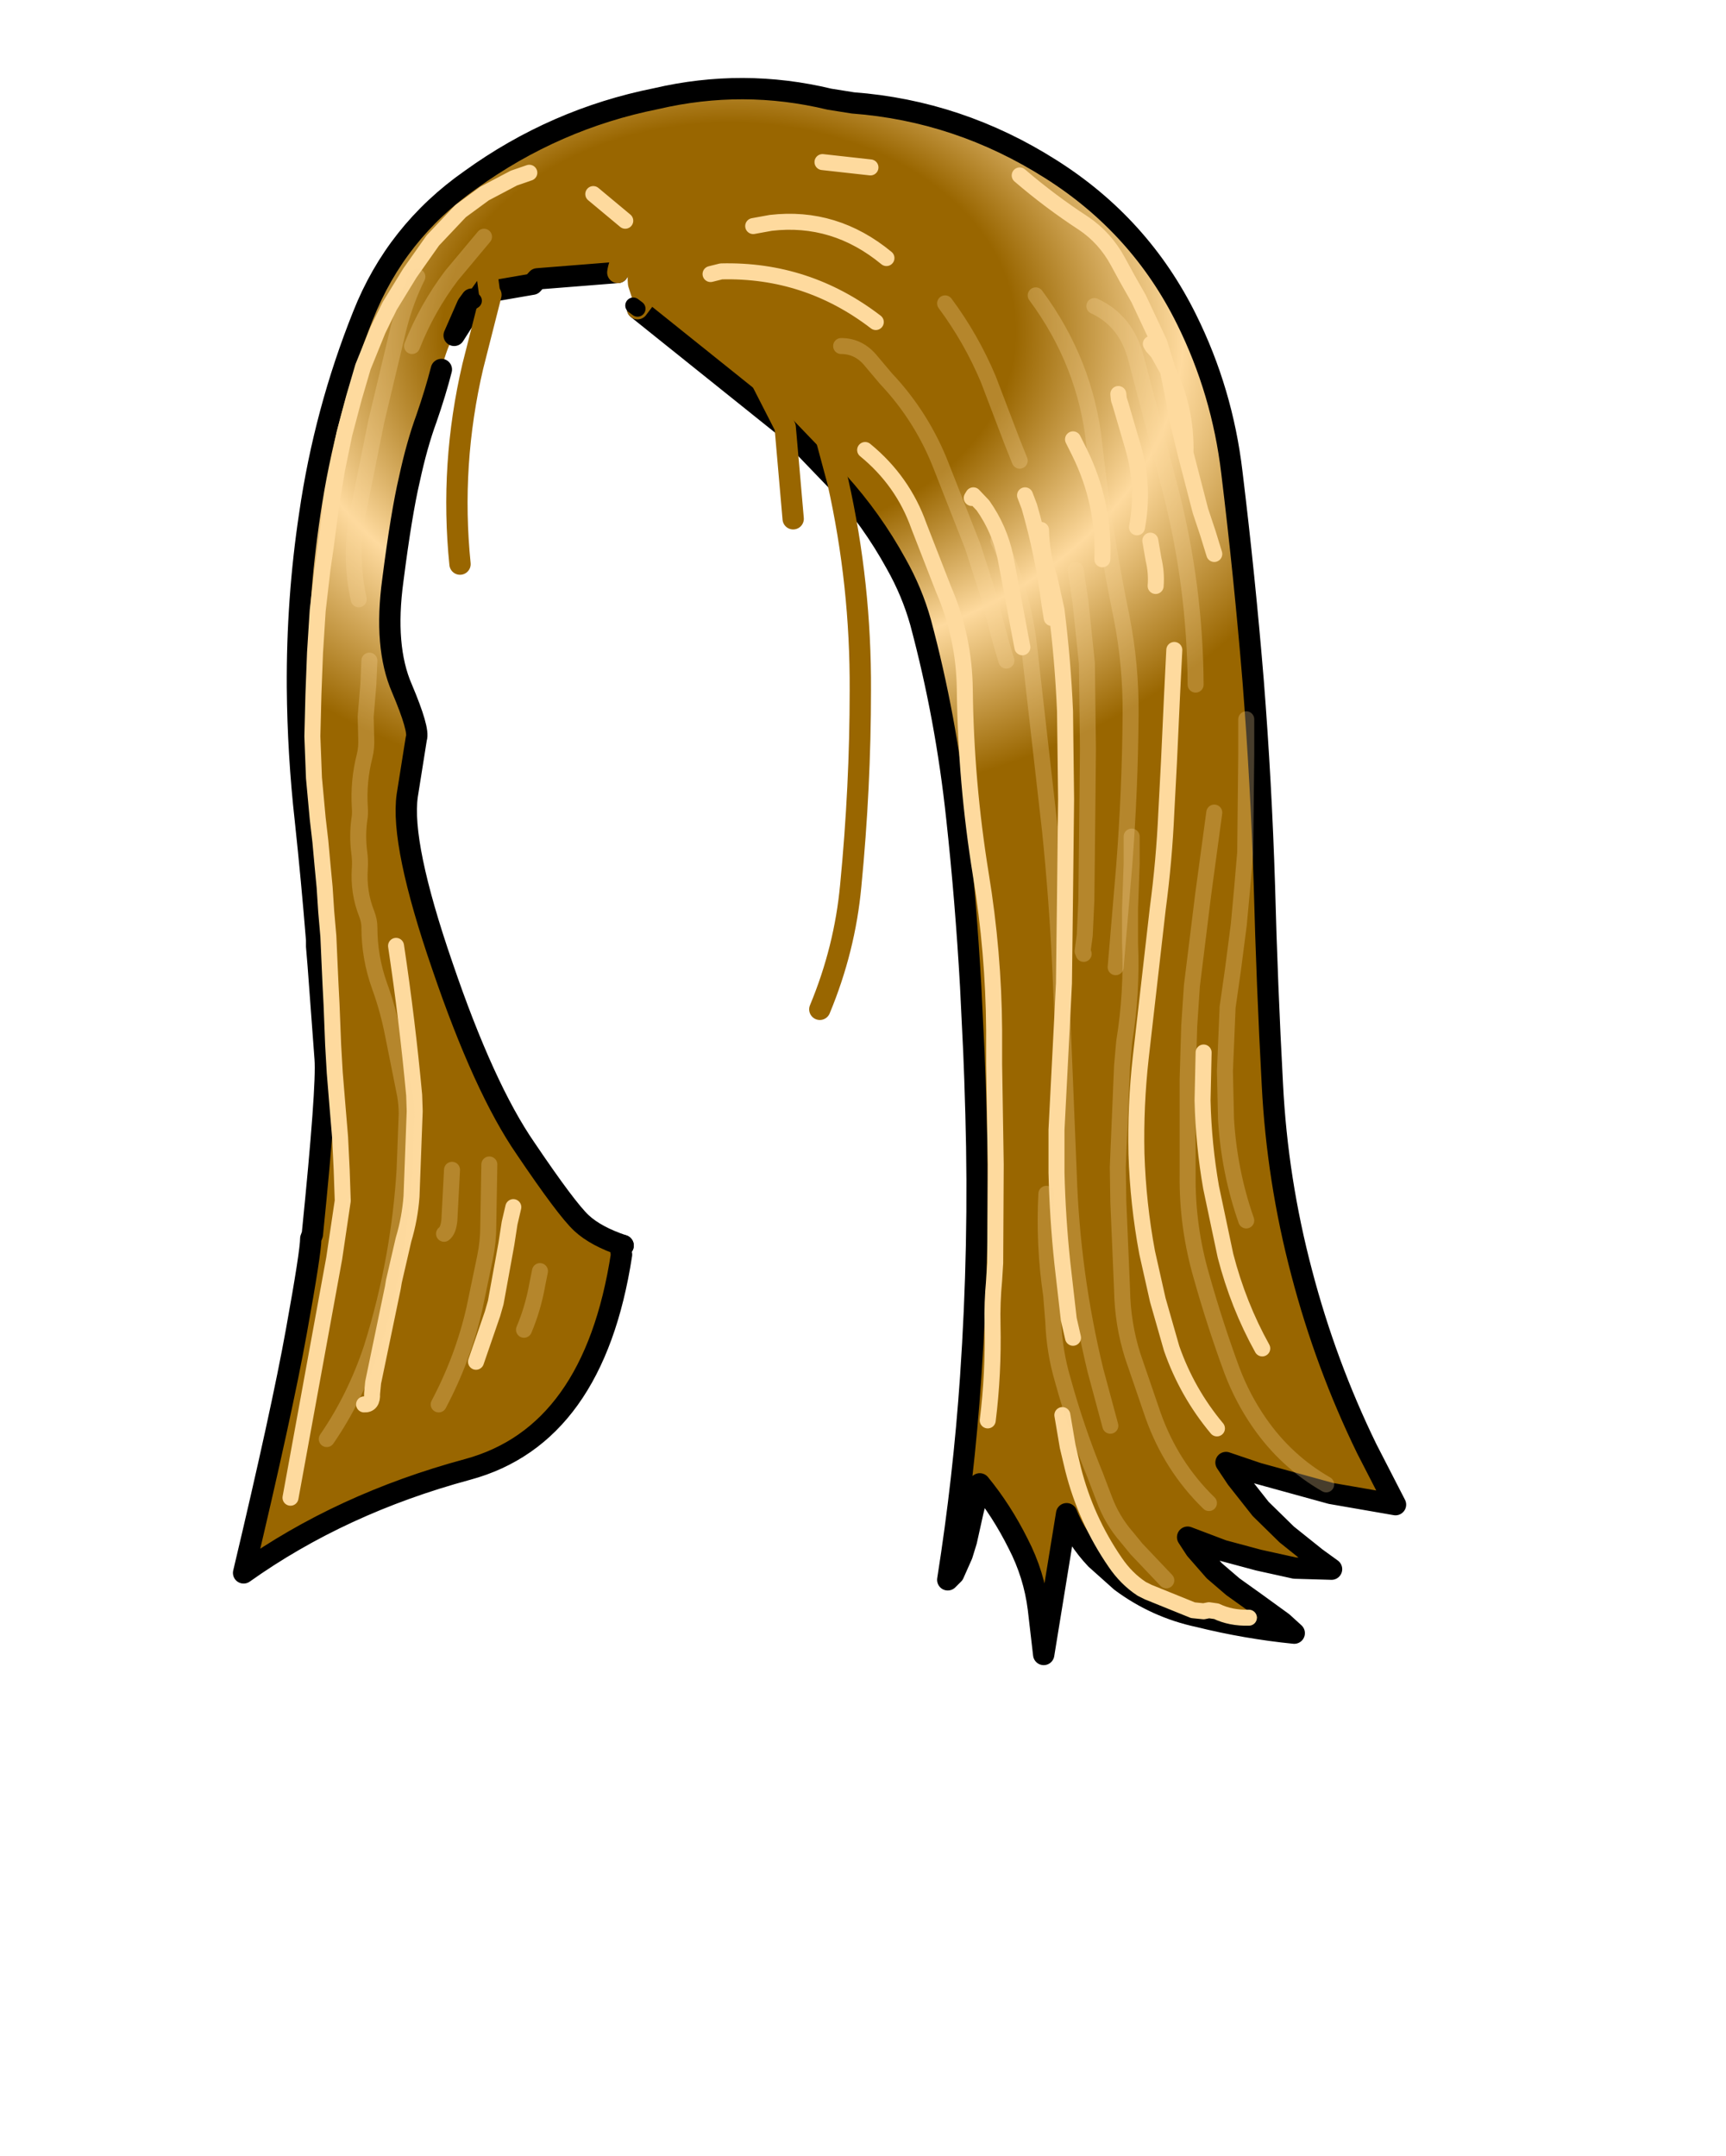 <?xml version="1.0" encoding="UTF-8" standalone="no"?>
<svg xmlns:xlink="http://www.w3.org/1999/xlink" xmlns="http://www.w3.org/2000/svg" height="202.2px" width="161.9px">
  <g transform="matrix(1.0, 0.0, 0.0, 1.0, 74.15, 81.7)">
    <g data-characterId="1370" height="147.85" transform="matrix(1.0, 0.0, 0.0, 1.0, -51.8, -73.9)" width="109.05" xlink:href="#shape0">
      <g id="shape0" transform="matrix(1.0, 0.0, 0.0, 1.0, 51.8, 73.9)">
        <path d="M-24.5 -65.5 L-25.95 -65.0 -28.7 -63.55 -30.95 -61.9 -33.55 -59.15 -35.7 -56.1 -37.6 -53.0 -38.7 -50.75 -40.1 -47.3 -40.95 -44.4 -41.85 -41.0 -42.55 -37.6 -43.1 -34.2 -43.6 -30.4 -43.9 -28.35 -44.35 -24.45 -44.6 -20.5 -44.75 -16.6 -44.85 -12.65 -44.7 -8.75 -44.35 -4.95 -44.1 -2.8 -43.9 -0.6 -43.7 1.5 -43.55 3.8 -43.35 6.1 -43.25 8.35 -43.15 10.55 -43.05 12.5 -42.9 16.3 -42.75 18.9 -42.5 21.95 -42.25 24.95 -42.1 28.0 -42.0 30.9 -42.8 36.3 -46.9 58.75 -42.8 36.3 -42.0 30.9 -42.1 28.0 -42.25 24.95 -42.5 21.95 -42.75 18.9 -42.9 16.3 -43.05 12.5 -43.15 10.55 -43.25 8.35 -43.35 6.1 -43.55 3.8 -43.7 1.5 -43.9 -0.6 -44.1 -2.8 -44.35 -4.95 -44.7 -8.75 -44.85 -12.65 -44.75 -16.6 -44.6 -20.5 -44.35 -24.45 -43.9 -28.35 -43.6 -30.4 -43.1 -34.2 -42.55 -37.6 -41.85 -41.0 -40.95 -44.4 -40.1 -47.3 -38.7 -50.75 -37.6 -53.0 -35.7 -56.1 -33.55 -59.15 -30.95 -61.9 -28.7 -63.55 -25.95 -65.0 -24.5 -65.5 M-28.35 -55.1 L-28.25 -54.35 -28.35 -55.1 -29.45 -53.55 -28.35 -55.1 -28.75 -58.05 -28.35 -55.1 M-28.55 -53.9 L-29.45 -53.55 -29.7 -53.5 -29.9 -53.65 -30.3 -53.1 -31.55 -50.25 Q-32.2 -49.2 -32.75 -47.05 -33.3 -44.9 -34.15 -42.45 -35.05 -40.0 -35.75 -36.75 -36.5 -33.55 -37.3 -27.3 -38.15 -21.05 -36.45 -17.15 -34.8 -13.25 -35.1 -12.45 L-35.95 -7.1 Q-36.6 -2.55 -32.65 8.9 -28.75 20.35 -24.85 26.0 -21.0 31.7 -19.6 33.0 -18.25 34.25 -15.7 35.1 -16.0 35.3 -15.85 35.95 -18.45 52.9 -30.3 56.1 -42.15 59.3 -51.3 65.8 -47.7 50.65 -46.35 43.15 -45.0 35.7 -45.0 34.45 L-44.85 34.05 Q-43.45 20.2 -43.65 17.6 L-44.3 8.85 -44.45 7.05 -44.45 6.45 Q-44.9 0.85 -45.5 -4.75 -46.2 -11.0 -46.25 -17.25 -46.3 -25.5 -45.1 -33.45 -43.7 -43.1 -40.1 -52.1 -37.0 -59.95 -30.0 -64.85 -22.1 -70.55 -12.6 -72.45 -4.45 -74.35 3.65 -72.4 L5.85 -72.05 Q15.8 -71.3 24.4 -65.85 32.8 -60.55 37.15 -51.75 40.5 -45.0 41.4 -37.4 42.6 -27.55 43.4 -17.8 44.15 -8.25 44.45 1.3 44.7 10.75 45.2 20.0 45.65 28.95 47.95 37.65 50.2 46.25 54.05 54.15 L56.75 59.4 50.7 58.35 43.8 56.45 40.85 55.45 41.85 56.95 44.1 59.8 46.55 62.2 49.3 64.4 50.75 65.45 47.3 65.35 43.9 64.6 40.55 63.7 37.25 62.45 38.0 63.6 39.75 65.6 41.5 67.1 43.6 68.6 46.15 70.45 47.25 71.45 Q42.75 71.0 38.3 69.9 34.3 69.05 31.0 66.6 L28.65 64.5 Q26.85 62.6 25.9 60.25 L23.75 73.45 23.25 69.15 Q22.85 65.95 21.35 63.05 19.8 59.95 17.75 57.45 L17.1 60.1 16.5 62.8 16.1 64.1 15.3 65.9 14.75 66.45 Q16.25 56.95 16.9 47.45 17.75 35.0 17.4 22.8 L17.3 19.55 17.2 16.95 16.9 10.8 Q16.45 2.8 15.6 -5.0 14.6 -14.4 12.2 -23.35 11.4 -26.2 9.9 -28.85 7.65 -32.95 4.45 -36.5 L1.75 -46.55 4.45 -36.5 -0.5 -41.65 -14.35 -52.75 -13.75 -53.55 -14.25 -55.1 Q-14.55 -57.85 -11.6 -58.3 -8.7 -58.8 -7.25 -61.45 L-3.8 -63.05 -1.2 -65.5 Q-5.05 -65.5 -7.2 -62.3 L-7.45 -61.9 Q-10.75 -61.0 -13.4 -59.0 L-14.35 -58.45 Q-15.95 -57.9 -16.2 -56.15 L-23.75 -55.55 -24.2 -55.05 -28.25 -54.35 Q-29.2 -53.9 -28.55 -53.9 -29.2 -53.9 -28.25 -54.35 L-28.1 -54.05 -28.4 -53.95 -28.55 -53.9 M-2.75 -46.05 L-0.5 -41.65 -2.75 -46.05 M-15.5 -61.0 L-18.5 -63.5 -15.5 -61.0 M-3.5 -60.5 L-1.85 -60.8 Q4.15 -61.5 9.0 -57.5 4.15 -61.5 -1.85 -60.8 L-3.5 -60.5 M-7.5 -56.0 L-6.5 -56.25 Q1.55 -56.45 8.0 -51.5 1.55 -56.45 -6.5 -56.25 L-7.5 -56.0 M3.0 -66.5 L7.5 -66.0 3.0 -66.5 M38.0 -17.5 Q37.95 -26.8 35.6 -35.9 L32.45 -47.95 Q31.55 -51.6 28.5 -53.0 31.55 -51.6 32.45 -47.95 L35.6 -35.9 Q37.95 -26.8 38.0 -17.5 M18.5 51.5 Q19.05 47.1 18.95 42.55 18.9 40.45 19.1 38.35 L19.2 36.75 19.25 27.5 19.1 18.1 19.1 15.5 19.1 14.9 Q19.05 7.6 17.85 0.3 16.45 -8.35 16.35 -17.0 16.3 -21.95 14.35 -26.45 L12.05 -32.35 Q10.55 -36.6 7.0 -39.5 10.55 -36.6 12.05 -32.35 L14.35 -26.45 Q16.3 -21.95 16.35 -17.0 16.45 -8.35 17.85 0.3 19.05 7.6 19.1 14.9 L19.1 15.5 19.1 18.1 19.25 27.5 19.2 36.75 19.1 38.35 Q18.9 40.45 18.95 42.55 19.05 47.1 18.5 51.5 M30.5 9.0 L31.3 -0.5 Q31.85 -7.6 31.9 -14.65 31.95 -19.3 31.05 -23.85 29.4 -31.85 28.5 -40.0 27.7 -47.65 23.0 -54.0 27.7 -47.65 28.5 -40.0 29.4 -31.85 31.05 -23.85 31.95 -19.3 31.9 -14.65 31.85 -7.6 31.3 -0.5 L30.5 9.0 M30.0 52.0 L28.6 46.8 Q26.4 37.7 26.1 28.35 L25.45 12.4 25.3 9.0 Q25.0 2.6 24.35 -3.75 L22.35 -21.35 Q21.7 -26.5 19.5 -31.0 21.7 -26.5 22.35 -21.35 L24.35 -3.75 Q25.0 2.6 25.3 9.0 L25.45 12.4 26.1 28.35 Q26.4 37.7 28.6 46.8 L30.0 52.0 M-26.0 31.5 L-26.35 33.0 -26.65 34.95 -26.85 36.05 -27.65 40.45 -27.95 41.5 -29.5 46.0 -27.95 41.5 -27.65 40.45 -26.85 36.05 -26.65 34.95 -26.35 33.0 -26.0 31.5 M-37.0 7.0 Q-35.95 14.0 -35.3 21.0 L-35.25 22.5 -35.55 30.5 Q-35.7 32.55 -36.3 34.55 L-37.2 38.45 -37.3 39.05 -39.15 47.95 -39.25 49.0 Q-39.2 50.05 -40.0 50.0 -39.2 50.05 -39.25 49.0 L-39.15 47.95 -37.3 39.05 -37.2 38.45 -36.3 34.55 Q-35.7 32.55 -35.55 30.5 L-35.25 22.5 -35.3 21.0 Q-35.95 14.0 -37.0 7.0 M25.5 51.0 L26.0 53.95 26.5 56.05 Q27.7 60.8 30.45 64.8 31.5 66.35 32.95 67.3 L33.55 67.6 37.75 69.3 38.75 69.4 39.25 69.3 39.95 69.4 Q41.3 70.05 43.0 70.0 41.3 70.05 39.95 69.4 L39.25 69.3 38.75 69.4 37.75 69.3 33.55 67.6 32.95 67.3 Q31.5 66.35 30.45 64.8 27.7 60.8 26.5 56.05 L26.0 53.95 25.5 51.0" fill="url(#gradient0)" fill-rule="evenodd" stroke="none"/>
        <path d="M-28.35 -55.1 L-29.45 -53.55 -28.55 -53.9 Q-29.2 -53.9 -28.25 -54.35 L-24.2 -55.05 -23.75 -55.55 -16.2 -56.15 M-14.35 -52.75 L-0.5 -41.65 4.45 -36.5 Q7.65 -32.95 9.9 -28.85 11.4 -26.2 12.2 -23.35 14.6 -14.4 15.6 -5.0 16.45 2.8 16.9 10.8 L17.2 16.95 17.3 19.55 17.4 22.8 Q17.75 35.0 16.9 47.45 16.25 56.95 14.75 66.45 L15.3 65.9 16.1 64.1 16.5 62.8 17.1 60.1 17.75 57.45 Q19.8 59.95 21.35 63.05 22.85 65.95 23.25 69.15 L23.75 73.45 25.9 60.25 Q26.85 62.6 28.65 64.5 L31.0 66.6 Q34.3 69.05 38.3 69.9 42.75 71.0 47.25 71.45 L46.15 70.45 43.6 68.6 41.5 67.1 39.75 65.6 38.0 63.6 37.25 62.45 40.55 63.7 43.9 64.6 47.3 65.35 50.75 65.45 49.3 64.4 46.55 62.2 44.1 59.8 41.85 56.95 40.85 55.45 43.8 56.45 50.7 58.35 56.75 59.4 54.05 54.15 Q50.2 46.25 47.95 37.65 45.65 28.95 45.2 20.0 44.7 10.75 44.45 1.3 44.15 -8.25 43.4 -17.8 42.6 -27.55 41.4 -37.4 40.5 -45.0 37.15 -51.75 32.8 -60.55 24.4 -65.85 15.8 -71.3 5.85 -72.05 L3.65 -72.4 Q-4.45 -74.35 -12.6 -72.45 -22.1 -70.55 -30.0 -64.85 -37.0 -59.95 -40.1 -52.1 -43.7 -43.1 -45.1 -33.45 -46.3 -25.5 -46.25 -17.25 -46.2 -11.0 -45.5 -4.75 -44.9 0.85 -44.45 6.45 L-44.45 7.05 -44.3 8.85 -43.65 17.6 Q-43.45 20.2 -44.85 34.05 L-45.0 34.45 Q-45.0 35.7 -46.35 43.15 -47.7 50.65 -51.3 65.8 -42.15 59.3 -30.3 56.1 -18.45 52.9 -15.85 35.95 -16.0 35.3 -15.7 35.1 M-29.9 -53.65 L-30.3 -53.1 -31.55 -50.25 -29.45 -53.55 -29.7 -53.5 M-28.55 -53.9 L-28.5 -53.9 -28.4 -53.95 -28.55 -53.9 M-28.4 -53.95 L-28.1 -54.05" fill="none" stroke="#000000" stroke-linecap="round" stroke-linejoin="round" stroke-width="2.0"/>
        <path d="M-28.25 -54.35 L-28.35 -55.1 -28.75 -58.05 M-16.2 -56.15 Q-15.95 -57.9 -14.35 -58.45 L-13.4 -59.0 Q-10.75 -61.0 -7.45 -61.9 L-7.2 -62.3 Q-5.05 -65.5 -1.2 -65.5 L-3.8 -63.05 -7.25 -61.45 Q-8.7 -58.8 -11.6 -58.3 -14.55 -57.85 -14.25 -55.1 L-13.75 -53.55 -14.35 -52.75 M-0.5 -41.65 L-2.75 -46.05 M4.45 -36.5 Q6.6 -26.9 6.55 -16.95 6.55 -7.9 5.65 1.35 5.1 7.3 2.75 12.95 M-28.1 -54.05 L-28.25 -54.35 M-28.1 -54.05 L-29.8 -47.35 Q-31.95 -38.15 -31.0 -28.8 M4.45 -36.5 L1.75 -46.55 M-0.5 -41.65 L0.25 -33.05" fill="none" stroke="#996600" stroke-linecap="round" stroke-linejoin="round" stroke-width="2.0"/>
        <path d="M-30.3 -53.1 L-29.7 -53.5 M-14.35 -52.75 L-14.75 -53.05" fill="none" stroke="#000000" stroke-linecap="round" stroke-linejoin="round" stroke-width="1.5"/>
        <path d="M-46.9 58.75 L-42.8 36.3 -42.0 30.9 -42.1 28.0 -42.25 24.95 -42.5 21.95 -42.75 18.9 -42.9 16.3 -43.05 12.5 -43.15 10.55 -43.25 8.35 -43.35 6.1 -43.55 3.8 -43.7 1.5 -43.9 -0.6 -44.1 -2.8 -44.35 -4.95 -44.7 -8.75 -44.85 -12.65 -44.75 -16.6 -44.6 -20.5 -44.35 -24.45 -43.9 -28.35 -43.6 -30.4 -43.1 -34.2 -42.55 -37.6 -41.85 -41.0 -40.95 -44.4 -40.1 -47.3 -38.7 -50.75 -37.6 -53.0 -35.7 -56.1 -33.55 -59.15 -30.95 -61.9 -28.7 -63.55 -25.95 -65.0 -24.5 -65.5 M8.0 -51.5 Q1.55 -56.45 -6.5 -56.25 L-7.5 -56.0 M9.0 -57.5 Q4.15 -61.5 -1.85 -60.8 L-3.5 -60.5 M-18.5 -63.5 L-15.5 -61.0 M7.5 -66.0 L3.0 -66.5 M7.0 -39.5 Q10.55 -36.6 12.05 -32.35 L14.35 -26.45 Q16.3 -21.95 16.35 -17.0 16.45 -8.35 17.85 0.3 19.05 7.6 19.1 14.9 L19.1 15.5 19.1 18.1 19.25 27.5 19.2 36.75 19.1 38.35 Q18.9 40.45 18.95 42.55 19.05 47.1 18.5 51.5 M43.0 70.0 Q41.3 70.05 39.95 69.4 L39.25 69.3 38.75 69.4 37.75 69.3 33.55 67.6 32.95 67.3 Q31.5 66.35 30.45 64.8 27.7 60.8 26.5 56.05 L26.0 53.95 25.5 51.0 M-40.0 50.0 Q-39.2 50.05 -39.25 49.0 L-39.15 47.95 -37.3 39.05 -37.2 38.45 -36.3 34.55 Q-35.7 32.55 -35.55 30.5 L-35.25 22.5 -35.3 21.0 Q-35.95 14.0 -37.0 7.0 M-29.5 46.0 L-27.95 41.5 -27.65 40.45 -26.85 36.05 -26.65 34.95 -26.35 33.0 -26.0 31.5" fill="none" stroke="#feda9e" stroke-linecap="round" stroke-linejoin="round" stroke-width="1.5"/>
        <path d="M28.5 -53.0 Q31.55 -51.6 32.45 -47.95 L35.6 -35.9 Q37.95 -26.8 38.0 -17.5 M19.5 -31.0 Q21.7 -26.5 22.35 -21.35 L24.35 -3.75 Q25.0 2.6 25.3 9.0 L25.45 12.4 26.1 28.35 Q26.4 37.7 28.6 46.8 L30.0 52.0 M23.0 -54.0 Q27.7 -47.65 28.5 -40.0 29.4 -31.85 31.05 -23.85 31.95 -19.3 31.9 -14.65 31.85 -7.6 31.3 -0.5 L30.5 9.0" fill="none" stroke="#feda9e" stroke-linecap="round" stroke-linejoin="round" stroke-opacity="0.282" stroke-width="1.5"/>
        <path d="M-32.75 -47.05 Q-33.3 -44.9 -34.15 -42.45 -35.05 -40.0 -35.75 -36.75 -36.5 -33.55 -37.3 -27.3 -38.15 -21.05 -36.45 -17.15 -34.8 -13.25 -35.1 -12.45 L-35.95 -7.1 Q-36.6 -2.55 -32.65 8.9 -28.75 20.35 -24.85 26.0 -21.0 31.7 -19.6 33.0 -18.25 34.25 -15.7 35.1" fill="none" stroke="#000000" stroke-linecap="round" stroke-linejoin="round" stroke-width="2.0"/>
        <path d="M21.5 -65.25 Q24.35 -62.8 27.5 -60.75 29.5 -59.4 30.7 -57.2 L31.6 -55.55 32.65 -53.7 34.6 -49.55 35.4 -46.95 Q37.15 -43.3 37.05 -39.2 L38.45 -33.8 39.15 -31.7 39.75 -29.75 M30.75 -44.75 L30.8 -44.25 30.95 -43.8 32.15 -39.7 Q33.2 -36.05 32.5 -32.25 M37.05 -39.2 L36.25 -42.5 35.85 -44.75 35.4 -46.95 34.45 -48.65 33.95 -49.2 33.8 -49.45 34.45 -48.65 M29.25 -29.25 Q29.45 -34.55 27.1 -39.3 L26.75 -40.0 26.5 -40.5 M23.5 -32.0 Q23.55 -29.65 24.3 -27.45 L24.95 -24.5 Q25.55 -19.75 25.75 -15.0 L25.85 -6.75 25.75 2.25 25.65 10.5 25.45 14.5 24.95 24.25 24.95 28.25 Q25.05 32.5 25.5 36.75 L26.1 42.0 26.5 43.75 M22.0 -35.25 L22.4 -34.2 Q23.7 -29.7 24.3 -25.0 L24.5 -23.75 M34.25 -26.75 Q34.35 -28.0 34.05 -29.25 L33.75 -31.0 M17.0 -35.0 L17.15 -35.25 18.05 -34.3 Q19.6 -32.1 20.15 -29.5 L21.0 -25.0 21.75 -21.0 M40.0 52.25 Q37.2 48.9 35.75 44.75 L34.45 40.2 33.45 35.75 Q32.6 31.2 32.45 26.5 32.35 22.0 32.85 17.5 L33.85 8.75 34.45 3.5 Q35.05 -1.0 35.25 -5.5 L35.5 -10.25 35.8 -16.75 36.0 -20.75 M44.25 44.75 Q42.0 40.7 40.8 36.05 L39.45 29.65 Q38.75 25.65 38.65 21.5 L38.75 17.0" fill="none" stroke="#feda9e" stroke-linecap="round" stroke-linejoin="round" stroke-width="1.5"/>
        <path d="M14.5 -53.25 Q16.95 -49.95 18.55 -46.15 L20.8 -40.25 21.5 -38.5 M27.5 7.75 L27.4 7.5 27.6 6.0 27.75 2.75 27.85 -6.25 27.9 -11.5 27.8 -19.5 27.2 -25.25 26.75 -28.25 M4.75 -49.25 Q6.45 -49.25 7.6 -47.8 L8.95 -46.2 Q12.35 -42.6 14.15 -37.95 L17.1 -30.45 18.45 -26.25 19.8 -21.25 20.25 -19.75 M39.25 59.25 Q35.7 55.8 34.0 51.0 L32.1 45.45 Q31.15 42.45 31.1 39.25 L30.75 31.0 30.7 27.75 31.1 18.25 31.3 16.0 Q32.05 11.4 31.85 6.75 L31.85 3.5 32.0 -0.75 32.0 -3.25 M42.75 32.75 Q41.15 28.2 40.85 23.25 L40.75 18.75 41.0 12.75 41.5 9.25 42.05 5.0 42.35 1.75 42.65 -1.75 42.75 -11.0 42.75 -14.25 M50.25 57.5 Q46.5 55.35 44.0 51.75 42.4 49.45 41.4 46.8 39.8 42.45 38.55 38.0 37.2 33.35 37.25 28.5 L37.25 19.5 37.4 14.5 37.65 10.75 38.7 2.25 39.75 -5.5 M35.25 66.5 L32.45 63.55 31.55 62.45 Q30.15 60.85 29.4 58.8 L28.6 56.7 Q26.8 52.3 25.55 47.75 24.75 45.05 24.65 42.25 L24.45 39.75 Q23.75 35.05 24.0 30.25 M-35.5 -49.25 Q-34.1 -52.8 -31.8 -55.85 L-28.75 -59.5 M-40.5 -25.5 Q-41.35 -29.3 -40.65 -33.25 L-38.85 -42.2 -36.75 -51.0 Q-36.1 -53.55 -35.0 -55.75 M-43.5 53.25 Q-40.85 49.4 -39.3 44.75 -37.95 40.45 -37.15 36.0 -36.45 32.05 -36.2 28.0 L-36.0 22.75 Q-36.0 21.9 -36.15 21.0 L-36.4 19.75 -37.3 15.25 Q-37.75 12.95 -38.55 10.75 -39.5 8.1 -39.5 5.25 -39.5 4.65 -39.75 4.0 -40.55 2.0 -40.4 -0.25 -40.35 -1.0 -40.45 -1.75 -40.65 -3.3 -40.45 -4.8 -40.35 -5.35 -40.4 -6.0 -40.55 -8.45 -39.95 -10.8 -39.75 -11.6 -39.8 -12.5 L-39.85 -14.5 -39.6 -17.5 -39.5 -19.75 M-33.0 50.0 Q-30.7 45.65 -29.65 41.0 L-28.65 36.2 Q-28.35 34.75 -28.35 33.25 L-28.25 27.5 M-32.5 34.0 Q-32.1 33.7 -32.0 32.75 L-31.75 28.0 M-25.0 43.0 Q-24.15 41.0 -23.75 38.75 L-23.5 37.5" fill="none" stroke="#feda9e" stroke-linecap="round" stroke-linejoin="round" stroke-opacity="0.282" stroke-width="1.5"/>
      </g>
    </g>
  </g>
  <defs>
    <radialGradient cx="0" cy="0" gradientTransform="matrix(0.001, 0.109, -0.149, 0.001, -5.75, -50.55)" gradientUnits="userSpaceOnUse" id="gradient0" r="819.2" spreadMethod="pad">
      <stop offset="0.0" stop-color="#996600"/>
      <stop offset="0.22" stop-color="#996600"/>
      <stop offset="0.349" stop-color="#feda9e"/>
      <stop offset="0.502" stop-color="#996600"/>
      <stop offset="1.0" stop-color="#996600"/>
    </radialGradient>
  </defs>
</svg>
